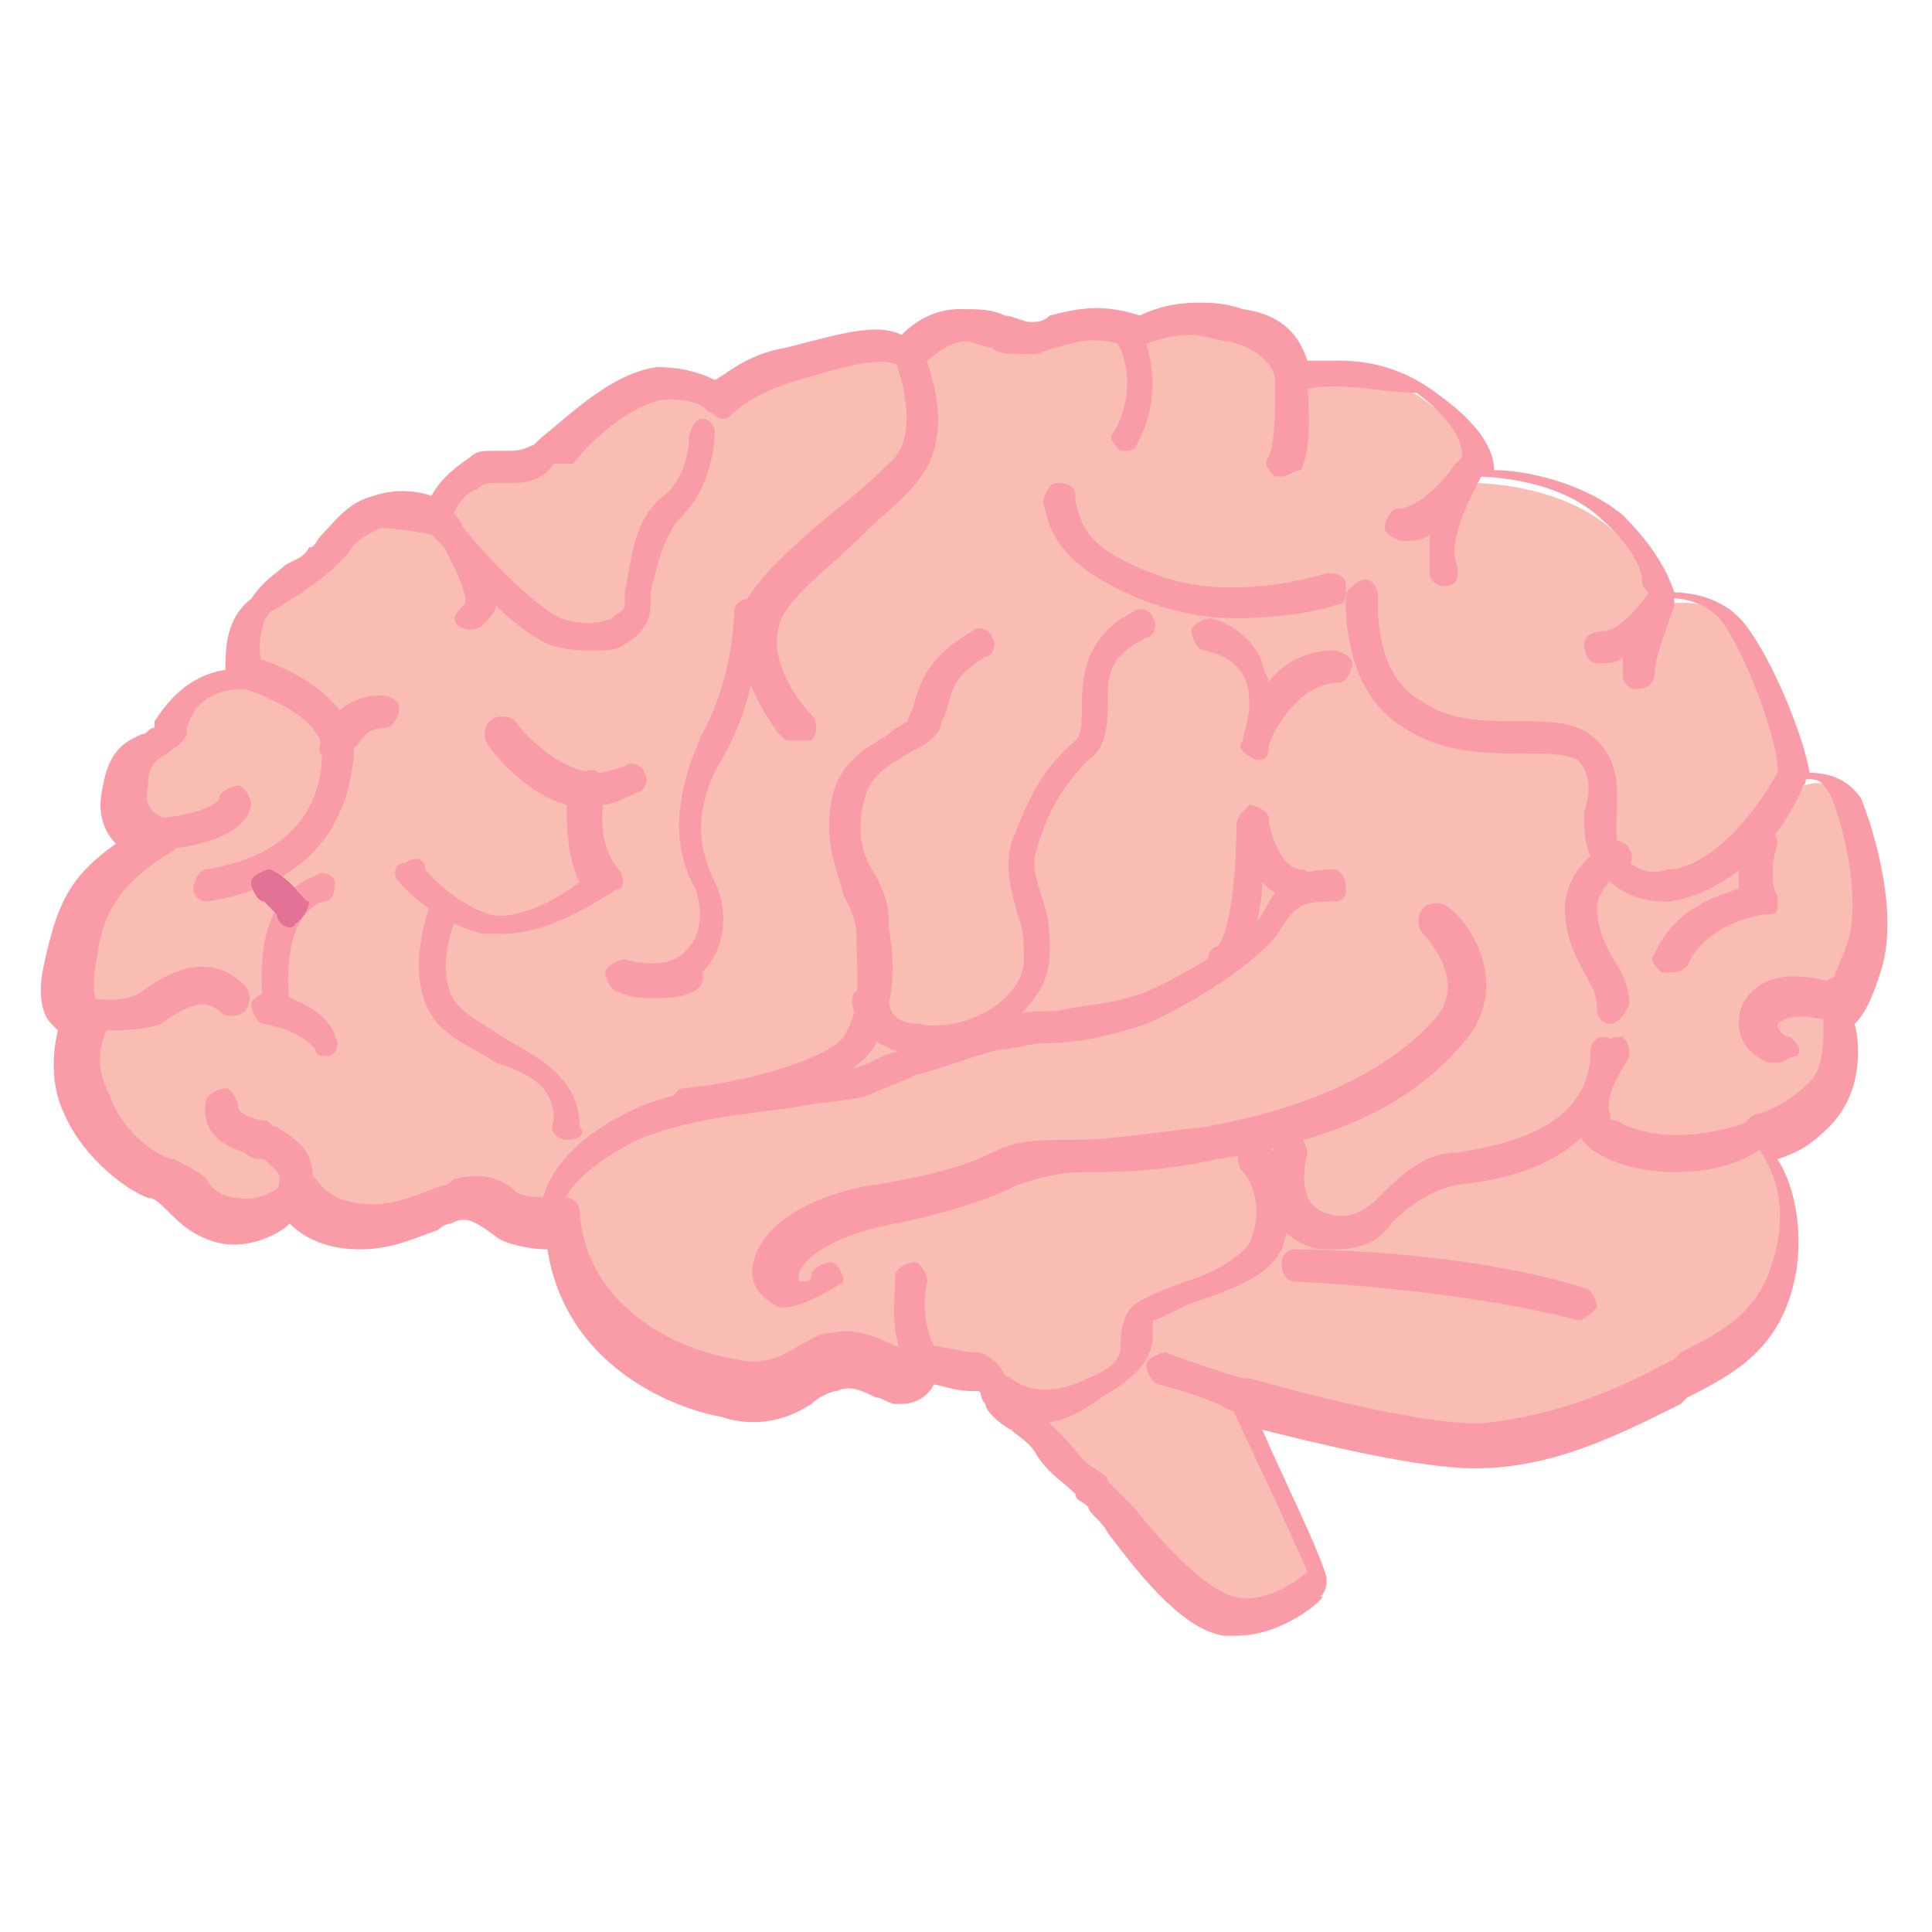 <?xml version="1.0" encoding="utf-8"?>
<!-- Generator: Adobe Illustrator 18.0.0, SVG Export Plug-In . SVG Version: 6.00 Build 0)  -->
<!DOCTYPE svg PUBLIC "-//W3C//DTD SVG 1.0//EN" "http://www.w3.org/TR/2001/REC-SVG-20010904/DTD/svg10.dtd">
<svg version="1.0" id="Layer_1" xmlns="http://www.w3.org/2000/svg" xmlns:xlink="http://www.w3.org/1999/xlink" x="0px" y="0px"
	 width="30px" height="30px" viewBox="0 0 30 30" enable-background="new 0 0 30 30" xml:space="preserve">
<g>
	<g>
		<path fill="#F9BDB3" d="M2.4,12.9c0,0-0.6-0.1-0.5-0.8c0.1-0.7,0.5-0.6,0.7-0.9c0.2-0.3,0.4-0.8,1.2-0.8c0,0-0.1-0.8,0.3-1.2
			C4.4,9,4.7,9,5,8.7c0.3-0.3,0.4-0.6,0.8-0.7C6.2,7.8,6.8,8,6.8,8s0.1-0.4,0.5-0.7C7.7,7.1,8,7.4,8.4,7c0.4-0.4,1.1-1,1.8-1.1
			C10.9,5.9,11,6.2,11,6.2s0.3-0.4,1.2-0.6C13,5.4,13.7,5.2,14,5.5c0,0,0.4-0.4,0.9-0.5c0.4-0.1,0.7,0.2,1.1,0.1
			c0.4-0.1,0.8-0.4,1.6,0c0,0,0.6-0.3,1.5-0.1c1,0.2,0.9,0.9,0.9,0.9s1.1-0.4,2.1,0.3c1,0.7,0.8,1.3,0.8,1.3s1.3,0,2.1,0.7
			c0.8,0.7,0.8,1.2,0.8,1.2s0.7-0.2,1.2,0.3c0.5,0.5,1,2,1,2.5c0,0,0.5-0.2,0.8,0.3c0.2,0.5,0.5,1.7,0.3,2.5
			c-0.2,0.8-0.4,0.7-0.4,0.7s0.3,1-0.3,1.5s-1,0.6-1,0.6s0.6,0.7,0.4,1.8c-0.2,1.2-0.9,1.5-1.7,1.9c-0.8,0.4-1.9,1-3.1,1
			c-1.2,0.1-3.7-0.7-3.7-0.7s1.1,2.3,1.3,2.8c0,0-0.7,0.7-1.4,0.6c-0.7-0.1-1.8-1.6-2.1-1.9c-0.3-0.3-0.5-0.4-0.8-0.8
			c-0.2-0.4-0.7-0.5-0.8-0.8c-0.1-0.2-0.1-0.4-0.3-0.4s-0.8-0.1-0.9-0.2c0,0-0.2,0.5-0.5,0.4c-0.3,0-0.5-0.4-1-0.3
			c-0.5,0.1-0.8,0.6-1.6,0.4c-0.8-0.2-2.4-0.8-2.6-2.6c0,0-0.7,0-0.9-0.1c-0.2-0.1-0.4-0.3-0.8-0.2c-0.4,0.1-1.6,0.8-2.4-0.1
			c0,0-0.5,0.5-1,0.3c-0.6-0.1-0.6-0.6-1-0.7c-0.4-0.1-1.8-1.1-1.2-2.5c0,0-0.4,0-0.2-0.9C1.2,13.9,1.5,13.5,2.4,12.9z"/>
		<path fill="#F99CA7" d="M19.2,25.4c-0.1,0-0.2,0-0.2,0c-0.6-0.1-1.2-0.8-1.8-1.6c-0.1-0.2-0.3-0.3-0.3-0.4
			c-0.1-0.1-0.2-0.1-0.2-0.2c-0.2-0.2-0.4-0.3-0.6-0.6c-0.1-0.2-0.3-0.3-0.4-0.4c-0.2-0.1-0.4-0.3-0.4-0.4c0-0.1-0.1-0.2-0.1-0.2
			l-0.1,0c-0.3,0-0.5-0.1-0.6-0.1c-0.1,0.2-0.3,0.3-0.5,0.3c0,0-0.1,0-0.1,0c-0.1,0-0.2-0.1-0.3-0.1c-0.2-0.1-0.4-0.2-0.6-0.1
			c-0.1,0-0.3,0.1-0.4,0.2c-0.3,0.2-0.8,0.4-1.4,0.2c-0.6-0.1-2.4-0.7-2.7-2.6c-0.3,0-0.7-0.1-0.8-0.2C7.3,18.9,7.2,18.9,7,19
			c0,0-0.1,0-0.2,0.1c-0.3,0.1-0.7,0.3-1.2,0.3c-0.4,0-0.8-0.1-1.1-0.4c-0.2,0.2-0.7,0.4-1.1,0.3c-0.4-0.1-0.6-0.3-0.8-0.5
			c-0.1-0.1-0.2-0.2-0.3-0.2c-0.3-0.1-1-0.6-1.3-1.3c-0.2-0.4-0.2-0.9-0.1-1.3c0,0,0,0-0.1-0.1c-0.2-0.2-0.2-0.6-0.1-1
			c0.2-0.9,0.4-1.3,1.1-1.8c-0.2-0.2-0.3-0.5-0.2-0.9c0.1-0.6,0.4-0.7,0.6-0.8c0.1,0,0.1-0.1,0.2-0.1l0-0.1c0.2-0.3,0.5-0.7,1.1-0.8
			c0-0.3,0-0.8,0.4-1.1C4.1,9,4.3,8.9,4.4,8.8s0.3-0.1,0.4-0.3C4.9,8.5,4.9,8.4,5,8.3c0.2-0.2,0.4-0.5,0.8-0.6
			c0.3-0.1,0.6-0.1,0.9,0c0.1-0.2,0.3-0.4,0.6-0.6C7.4,7,7.5,7,7.7,7l0.2,0c0.1,0,0.2,0,0.4-0.1l0.1-0.1c0.5-0.4,1.1-1,1.8-1.1
			c0.4,0,0.7,0.1,0.9,0.2c0.2-0.1,0.5-0.4,1.1-0.5C13,5.2,13.6,5,14,5.2c0.2-0.2,0.5-0.4,0.9-0.4c0.3,0,0.5,0,0.7,0.1
			c0.1,0,0.3,0.1,0.4,0.1c0.1,0,0.2,0,0.3-0.1c0.4-0.1,0.8-0.2,1.4,0c0.2-0.1,0.5-0.2,0.9-0.2c0.2,0,0.4,0,0.7,0.1
			c0.7,0.1,0.9,0.5,1,0.8c0.1,0,0.3,0,0.5,0c0.6,0,1.1,0.2,1.5,0.5c0.7,0.5,0.9,0.9,0.9,1.2c0.5,0,1.4,0.2,2,0.7
			c0.5,0.5,0.7,0.9,0.8,1.2c0.3,0,0.8,0.1,1.1,0.5c0.4,0.5,0.9,1.7,1,2.3c0.3,0,0.6,0.1,0.8,0.4c0.2,0.5,0.6,1.8,0.3,2.7
			c-0.1,0.3-0.2,0.6-0.4,0.8c0.1,0.4,0.1,1.1-0.4,1.6c-0.3,0.3-0.5,0.4-0.8,0.5c0.2,0.3,0.4,0.9,0.3,1.7c-0.2,1.2-0.9,1.6-1.7,2
			l-0.1,0.1c-1,0.5-2,1-3.2,1c-0.9,0-2.5-0.4-3.3-0.6c0.3,0.7,0.9,1.9,1,2.3c0,0.1,0,0.2-0.1,0.3C20.7,24.7,20,25.4,19.2,25.4z
			 M14.3,20.8c0.1,0,0.1,0,0.2,0.1c0.1,0,0.5,0.1,0.6,0.1l0.1,0c0.3,0.1,0.4,0.3,0.5,0.6c0,0,0.1,0.1,0.2,0.2
			c0.2,0.1,0.4,0.3,0.6,0.5c0.2,0.2,0.3,0.4,0.5,0.5c0.1,0.1,0.2,0.1,0.2,0.2c0.1,0.1,0.2,0.2,0.4,0.4c0.4,0.5,1.1,1.3,1.6,1.4
			c0.4,0.1,0.9-0.2,1.1-0.4c-0.3-0.7-1.2-2.6-1.2-2.6c0-0.1,0-0.2,0-0.3c0.1-0.1,0.2-0.1,0.3-0.1c0,0,2.4,0.7,3.5,0.7l0.1,0
			c1.1-0.1,2.1-0.5,3-1l0.1-0.1c0.8-0.4,1.3-0.7,1.5-1.7c0.2-1-0.4-1.6-0.4-1.6c-0.1-0.1-0.1-0.2-0.1-0.2c0-0.1,0.1-0.2,0.2-0.2
			c0,0,0.4-0.1,0.8-0.5c0.3-0.3,0.2-1,0.2-1.3c0-0.1,0-0.2,0.1-0.3c0,0,0.1,0,0.1-0.1c0,0,0.1-0.2,0.2-0.5c0.2-0.7-0.1-1.9-0.3-2.3
			c-0.1-0.1-0.1-0.2-0.3-0.2c-0.1,0-0.2,0-0.2,0c-0.1,0-0.2,0-0.2,0s-0.1-0.1-0.1-0.2c0-0.4-0.5-1.8-0.9-2.3
			c-0.4-0.4-0.9-0.3-0.9-0.3c-0.1,0-0.2,0-0.2-0.1c-0.1-0.1-0.1-0.1-0.1-0.2l0,0c0,0,0-0.4-0.7-1c-0.7-0.6-1.8-0.6-1.9-0.6
			c-0.1,0-0.2,0-0.2-0.1c0-0.1-0.1-0.1,0-0.2l0,0c0,0,0.1-0.4-0.7-1C21.6,6.1,21.2,6,20.7,6c-0.4,0-0.6,0.1-0.6,0.1
			c-0.1,0-0.2,0-0.2,0c-0.1-0.1-0.1-0.1-0.1-0.2c0,0,0-0.4-0.7-0.6c-0.2,0-0.4-0.1-0.6-0.1c-0.5,0-0.8,0.2-0.8,0.2
			c-0.1,0-0.2,0-0.2,0c-0.4-0.2-0.8-0.1-1.1,0c-0.1,0-0.2,0.1-0.4,0.1c-0.3,0-0.5,0-0.6-0.1c-0.1,0-0.3-0.1-0.4-0.1
			c-0.3,0-0.6,0.3-0.7,0.4c-0.1,0.1-0.2,0.1-0.3,0c-0.3-0.2-0.9,0-1.6,0.2c-0.7,0.2-1,0.5-1,0.5c-0.1,0.1-0.1,0.1-0.2,0.1
			c-0.1,0-0.1-0.1-0.2-0.1l0,0c0,0-0.1-0.2-0.6-0.2c-0.5,0-1.2,0.6-1.5,1L8.6,7.2C8.4,7.5,8.1,7.5,7.9,7.5l-0.2,0
			c-0.1,0-0.2,0-0.3,0.1C7.1,7.7,7,8.1,7,8.1c0,0.1-0.1,0.1-0.1,0.2s-0.1,0-0.2,0c0,0-0.5-0.1-0.8-0.1C5.7,8.3,5.5,8.4,5.4,8.6
			C5.3,8.7,5.2,8.8,5.2,8.8C5,9,4.8,9.1,4.7,9.2C4.5,9.3,4.4,9.4,4.2,9.5C4,9.7,4,10.2,4.1,10.4c0,0.1,0,0.1-0.1,0.2
			c0,0.1-0.1,0.1-0.2,0.1c-0.6,0-0.8,0.3-0.9,0.6l0,0.1c-0.1,0.2-0.2,0.2-0.3,0.3c-0.2,0.1-0.3,0.2-0.3,0.5
			c-0.1,0.4,0.2,0.5,0.3,0.5c0.1,0,0.2,0.1,0.2,0.2c0,0.1,0,0.2-0.1,0.3c-0.8,0.5-1.1,0.9-1.2,1.7c-0.1,0.5,0,0.6,0,0.7
			c0.1,0,0.1,0.1,0.2,0.1c0,0.1,0,0.2,0,0.2c-0.2,0.4-0.2,0.7,0,1.1c0.2,0.6,0.8,1,1,1c0.2,0.1,0.4,0.2,0.5,0.3
			c0.1,0.2,0.3,0.3,0.5,0.3c0.4,0.1,0.8-0.3,0.8-0.3c0,0,0.1-0.1,0.2-0.1c0.1,0,0.1,0,0.2,0.1c0.2,0.3,0.5,0.4,0.9,0.4
			c0.4,0,0.8-0.2,1.1-0.3c0.1,0,0.1-0.1,0.2-0.1c0.4-0.1,0.7,0,0.9,0.2c0.1,0.1,0.5,0.1,0.8,0.1c0.1,0,0.2,0.1,0.2,0.2
			c0.1,1.6,1.7,2.2,2.4,2.3c0.4,0.1,0.7,0,1-0.2c0.2-0.1,0.3-0.2,0.5-0.2c0.4-0.1,0.8,0.1,1,0.2c0.1,0,0.1,0.1,0.2,0.1
			c0,0,0.1-0.2,0.2-0.3C14.1,20.9,14.1,20.8,14.3,20.8C14.2,20.8,14.3,20.8,14.3,20.8z"/>
	</g>
	<path fill="#F99CA7" d="M2.4,13.2c-0.1,0-0.2-0.1-0.2-0.2c0-0.1,0.1-0.3,0.2-0.3c0.5,0,1-0.2,1-0.3c0-0.1,0.2-0.2,0.3-0.2
		c0.1,0,0.2,0.2,0.2,0.3C3.8,13.1,2.6,13.2,2.4,13.2C2.4,13.2,2.4,13.2,2.4,13.2z"/>
	<path fill="#F99CA7" d="M3.2,14C3.1,14,3,13.9,3,13.8c0-0.1,0.1-0.3,0.2-0.3c1.9-0.3,1.8-1.7,1.8-1.9c-0.1-0.5-0.9-0.8-1.2-0.9
		c-0.1,0-0.2-0.2-0.2-0.3s0.2-0.2,0.3-0.2c0.1,0,1.4,0.4,1.6,1.3C5.5,12.3,5.2,13.7,3.2,14C3.2,14,3.2,14,3.2,14z"/>
	<path fill="#F99CA7" d="M5.2,11.8C5.2,11.8,5.2,11.8,5.2,11.8c-0.2,0-0.3-0.1-0.2-0.3c0-0.2,0.3-0.7,0.9-0.7c0.2,0,0.3,0.1,0.3,0.2
		c0,0.1-0.1,0.3-0.2,0.3c-0.4,0-0.4,0.3-0.5,0.3C5.4,11.7,5.3,11.8,5.2,11.8z"/>
	<path fill="#F99CA7" d="M1.6,16c-0.2,0-0.3,0-0.4,0C1.1,16,1,15.9,1,15.7c0-0.1,0.2-0.2,0.3-0.2c0.2,0,0.6,0.1,0.9-0.1
		c0.8-0.6,1.3-0.4,1.6-0.1c0.1,0.1,0.1,0.3,0,0.4c-0.1,0.1-0.3,0.1-0.4,0c-0.2-0.2-0.5-0.1-0.9,0.2C2.2,16,1.9,16,1.6,16z"/>
	<path fill="#F99CA7" d="M4.5,18.8C4.5,18.8,4.4,18.8,4.5,18.8c-0.2-0.1-0.3-0.2-0.2-0.3c0.1-0.3,0-0.3-0.2-0.5
		C4,18,3.9,18,3.8,17.9c-0.3-0.1-0.7-0.3-0.6-0.8c0-0.1,0.2-0.2,0.3-0.2c0.1,0,0.2,0.2,0.2,0.3c0,0.1,0.3,0.2,0.4,0.2
		c0.1,0,0.1,0.1,0.2,0.1c0.3,0.2,0.7,0.4,0.5,1.1C4.7,18.8,4.6,18.8,4.5,18.8z"/>
	<path fill="#F99CA7" d="M8.6,19.3c-0.1,0-0.2-0.1-0.2-0.2c-0.1-0.7,0.4-1.4,1.5-1.9c0.7-0.3,1.7-0.4,2.5-0.5c0.5,0,0.9-0.1,1.1-0.2
		c0.2-0.1,0.4-0.2,0.7-0.2c0.4-0.2,0.9-0.3,1.4-0.5c0.3-0.1,0.5-0.1,0.8-0.1c0.4-0.1,0.9-0.1,1.4-0.3c0.9-0.4,1.7-1,1.8-1.2
		c0.2-0.4,0.4-0.7,1.1-0.7c0.1,0,0.2,0.1,0.2,0.3s-0.1,0.2-0.3,0.2c-0.4,0-0.5,0.1-0.7,0.4c-0.2,0.4-1.2,1.1-2.1,1.5
		c-0.6,0.2-1.1,0.3-1.6,0.3c-0.2,0-0.5,0.1-0.7,0.1c-0.4,0.1-0.9,0.3-1.3,0.4c-0.2,0.1-0.5,0.2-0.7,0.3c-0.3,0.1-0.7,0.1-1.2,0.2
		c-0.8,0.1-1.7,0.2-2.4,0.5c-1,0.5-1.3,1-1.2,1.4C8.8,19.1,8.8,19.2,8.6,19.3C8.6,19.3,8.6,19.3,8.6,19.3z"/>
	<path fill="#F99CA7" d="M12.2,20.3c-0.1,0-0.1,0-0.1,0c-0.2-0.1-0.5-0.3-0.4-0.7c0.2-0.9,1.7-1.2,1.9-1.2c0.5-0.1,1.2-0.2,1.8-0.5
		c0.4-0.2,0.7-0.2,1.3-0.2c0.5,0,1.1-0.1,2-0.2c1.7-0.3,2.9-0.9,3.6-1.7c0.5-0.6-0.2-1.3-0.2-1.3c-0.1-0.1-0.1-0.3,0-0.4
		c0.1-0.1,0.3-0.1,0.4,0c0.4,0.3,0.9,1.2,0.3,2c-0.8,1-2,1.6-3.9,1.9c-0.9,0.2-1.6,0.2-2,0.2c-0.5,0-0.8,0.1-1.1,0.2
		c-0.6,0.3-1.4,0.5-1.9,0.6c-0.6,0.1-1.4,0.4-1.5,0.8c0,0.1,0,0.1,0,0.1c0.1,0,0.2,0,0.2-0.1c0-0.1,0.2-0.2,0.3-0.2
		c0.1,0,0.2,0.2,0.2,0.3C12.8,20.1,12.4,20.3,12.2,20.3z"/>
	<path fill="#F99CA7" d="M10.6,17.4c-0.1,0-0.2-0.1-0.2-0.2c0-0.1,0.1-0.3,0.2-0.3c1.1-0.1,2.3-0.5,2.5-0.8c0.3-0.5,0.2-0.9,0.2-1.5
		l0-0.1c0-0.2-0.1-0.4-0.2-0.6c-0.1-0.4-0.3-0.8-0.2-1.4c0.1-0.7,0.6-0.9,0.9-1.1c0.1-0.1,0.3-0.2,0.3-0.2c0-0.1,0.1-0.2,0.1-0.3
		c0.1-0.3,0.2-0.7,0.9-1.1c0.1-0.1,0.3,0,0.3,0.1c0.1,0.1,0,0.3-0.1,0.3c-0.5,0.3-0.5,0.5-0.6,0.8c0,0.1-0.1,0.2-0.1,0.3
		c-0.1,0.2-0.3,0.3-0.5,0.4c-0.3,0.2-0.6,0.3-0.7,0.8c-0.1,0.5,0,0.8,0.2,1.1c0.1,0.2,0.2,0.4,0.2,0.7l0,0.1
		c0.1,0.6,0.1,1.1-0.2,1.8C13.2,17,11.2,17.3,10.6,17.4C10.6,17.4,10.6,17.4,10.6,17.4z"/>
	<path fill="#F99CA7" d="M14.5,16.4c-0.1,0-0.2,0-0.3,0c-0.4-0.1-0.6-0.2-0.8-0.4c-0.2-0.3-0.2-0.6-0.1-0.6c0-0.1,0.1-0.2,0.3-0.2
		c0.1,0,0.2,0.2,0.2,0.3c0,0.1,0,0.4,0.5,0.4c0.4,0.1,1-0.1,1.3-0.4c0.1-0.1,0.3-0.3,0.3-0.6c0-0.2,0-0.5-0.1-0.7
		c-0.1-0.4-0.2-0.7-0.1-1.1c0.2-0.5,0.4-1.1,1-1.6c0.1-0.1,0.1-0.3,0.1-0.5c0-0.4,0-1.1,0.8-1.5c0.1-0.1,0.3,0,0.3,0.1
		c0.1,0.1,0,0.3-0.1,0.3c-0.6,0.3-0.6,0.6-0.6,1c0,0.3,0,0.7-0.3,0.9c-0.5,0.5-0.7,1-0.8,1.4c-0.1,0.2,0,0.5,0.1,0.8
		c0.1,0.3,0.1,0.5,0.1,0.8c0,0.4-0.2,0.7-0.5,1C15.5,16.2,15,16.4,14.5,16.4z"/>
	<path fill="#F99CA7" d="M9.2,10.1c-0.2,0-0.4,0-0.7-0.1C8.3,9.9,8,9.7,7.7,9.4c0,0.1-0.1,0.2-0.2,0.3c-0.1,0.1-0.3,0.1-0.4,0
		C7,9.6,7.1,9.5,7.2,9.4c0.1-0.1-0.1-0.5-0.3-0.9C6.7,8.3,6.6,8.2,6.6,8.1C6.5,8,6.5,7.9,6.6,7.8c0.1-0.1,0.3-0.1,0.3,0
		C7,7.9,7.1,8,7.2,8.2c0.4,0.5,1.1,1.2,1.5,1.4c0.3,0.1,0.6,0.1,0.8,0c0.1-0.1,0.2-0.1,0.2-0.2l0-0.2c0.1-0.4,0.1-1.1,0.6-1.5
		c0.4-0.3,0.4-0.9,0.4-0.9c0-0.1,0.1-0.3,0.2-0.3c0,0,0,0,0,0c0.1,0,0.2,0.1,0.2,0.2c0,0,0,0.8-0.5,1.3c-0.3,0.3-0.4,0.8-0.5,1.2
		l0,0.2c0,0.3-0.2,0.5-0.4,0.6C9.6,10.1,9.4,10.1,9.2,10.1z"/>
	<path fill="#F99CA7" d="M12.3,11.5c-0.1,0-0.1,0-0.2-0.1c0,0-0.8-1-0.6-1.9C11.7,9,12.4,8.4,13,7.9c0.4-0.3,0.7-0.6,0.9-0.8
		c0.4-0.5,0-1.5,0-1.5c-0.1-0.1,0-0.3,0.1-0.3c0.1-0.1,0.3,0,0.3,0.1c0,0,0.6,1.2,0,2c-0.2,0.3-0.6,0.6-0.9,0.9
		c-0.5,0.5-1.2,1-1.3,1.4c-0.2,0.7,0.5,1.4,0.5,1.4c0.1,0.1,0.1,0.3,0,0.4C12.5,11.5,12.4,11.5,12.3,11.5z"/>
	<path fill="#F99CA7" d="M10.2,15.5c-0.2,0-0.4,0-0.6-0.1c-0.1,0-0.2-0.2-0.2-0.3c0-0.1,0.2-0.2,0.3-0.2c0.4,0.1,0.8,0.1,1-0.2
		c0.2-0.2,0.2-0.6,0.1-0.9c-0.4-0.7-0.3-1.5,0.1-2.4c0.5-0.9,0.5-1.9,0.5-1.9c0-0.1,0.1-0.2,0.2-0.2c0,0,0,0,0,0
		c0.1,0,0.2,0.1,0.2,0.3c0,0,0,1.2-0.6,2.2c-0.4,0.7-0.4,1.3-0.1,1.9c0.2,0.4,0.2,1-0.2,1.4C11,15.4,10.6,15.5,10.2,15.5z"/>
	<path fill="#F99CA7" d="M7.8,14.5c-0.1,0-0.2,0-0.3,0c-0.8-0.2-1.3-0.8-1.3-0.8c-0.1-0.1-0.1-0.3,0.1-0.3c0.1-0.1,0.3-0.1,0.3,0.1
		c0,0,0.4,0.5,1,0.7c0.4,0.1,1-0.2,1.4-0.5c-0.2-0.4-0.2-0.9-0.2-1.2c-0.7-0.2-1.2-0.9-1.2-0.9c-0.1-0.1-0.1-0.3,0-0.4
		c0.1-0.1,0.3-0.1,0.4,0c0,0,0.5,0.7,1.2,0.8c0.1,0,0.1,0.1,0.2,0.1c0,0.1,0,0.1,0,0.2c0,0-0.2,0.7,0.2,1.2c0.1,0.1,0.1,0.3,0,0.3
		C9.4,13.9,8.6,14.5,7.8,14.5z"/>
	<path fill="#F99CA7" d="M8.8,17.7C8.8,17.7,8.8,17.7,8.8,17.7c-0.1,0-0.3-0.1-0.2-0.3c0-0.5-0.3-0.7-0.9-0.9
		c-0.3-0.2-0.6-0.3-0.9-0.6c-0.6-0.7-0.1-1.9-0.1-1.9c0.1-0.1,0.2-0.2,0.3-0.1c0.1,0.1,0.2,0.2,0.1,0.3c0,0-0.4,0.9,0,1.4
		c0.2,0.2,0.4,0.3,0.7,0.5c0.5,0.3,1.2,0.6,1.2,1.4C9.1,17.6,9,17.7,8.8,17.7z"/>
	<path fill="#F99CA7" d="M5.1,16.4c-0.1,0-0.2,0-0.2-0.1c0,0-0.2-0.3-0.8-0.4c-0.1,0-0.2-0.2-0.2-0.3c0-0.1,0.2-0.2,0.3-0.2
		c0.8,0.2,1,0.6,1,0.7c0.1,0.1,0,0.3-0.1,0.3C5.2,16.4,5.1,16.4,5.1,16.4z"/>
	<path fill="#F99CA7" d="M4.3,15.9c-0.1,0-0.2-0.1-0.2-0.2c0-0.1-0.3-1.7,0.8-2.1c0.1-0.1,0.3,0,0.3,0.1C5.2,13.8,5.2,14,5,14
		c-0.7,0.3-0.5,1.6-0.5,1.6C4.6,15.7,4.5,15.9,4.3,15.9C4.4,15.9,4.4,15.9,4.3,15.9z"/>
	<path fill="#E27296" d="M4.5,14.4c-0.1,0-0.2-0.1-0.2-0.2c0,0-0.1-0.1-0.2-0.2c-0.1,0-0.2-0.2-0.2-0.3c0-0.1,0.2-0.2,0.3-0.2
		C4.6,13.7,4.7,14,4.8,14C4.8,14.1,4.7,14.3,4.5,14.4C4.6,14.3,4.6,14.4,4.5,14.4z"/>
	<path fill="#F99CA7" d="M9.3,12.5c-0.2,0-0.3-0.1-0.3-0.1c-0.1-0.1-0.2-0.2-0.1-0.3C9,12,9.2,11.9,9.3,12c0,0,0.1,0,0.4-0.1
		c0.1-0.1,0.3,0,0.3,0.1c0.1,0.1,0,0.3-0.1,0.3C9.7,12.4,9.5,12.5,9.3,12.5z"/>
	<path fill="#F99CA7" d="M14.1,21.2c-0.3-0.4-0.2-1-0.2-1.4c0-0.1,0.2-0.2,0.3-0.2c0.1,0,0.2,0.2,0.2,0.3c-0.1,0.4,0,0.8,0.1,1
		L14.1,21.2z"/>
	<path fill="#F99CA7" d="M16.1,22.1c-0.5,0-0.8-0.3-0.8-0.3c-0.1-0.1-0.1-0.3,0-0.4c0.1-0.1,0.2-0.1,0.4,0c0,0,0.4,0.4,1.2,0
		c0.5-0.2,0.5-0.4,0.5-0.5c0-0.1,0-0.3,0.1-0.5c0.1-0.2,0.4-0.3,0.9-0.5c0.4-0.1,0.9-0.4,1-0.6c0.2-0.4,0.1-0.9-0.1-1.1
		c-0.1-0.1-0.1-0.3,0-0.4c0.1-0.1,0.3-0.1,0.4,0c0.4,0.4,0.4,1.1,0.2,1.6c-0.2,0.4-0.7,0.6-1.3,0.8c-0.3,0.1-0.6,0.3-0.7,0.3
		c0,0,0,0.1,0,0.2c0,0.3-0.1,0.6-0.8,1C16.7,22,16.4,22.1,16.1,22.1z"/>
	<path fill="#F99CA7" d="M20.7,19.4c-0.2,0-0.3,0-0.5-0.1c-0.6-0.3-0.6-1.1-0.4-1.5c0-0.1,0.2-0.2,0.3-0.2c0.1,0,0.2,0.2,0.2,0.3
		c0,0-0.2,0.7,0.2,0.9c0.4,0.2,0.7,0,0.9-0.2c0.3-0.3,0.7-0.7,1.2-0.7c1.4-0.2,2.1-0.7,2.1-1.6c0-0.1,0.1-0.2,0.2-0.2
		s0.2,0.1,0.2,0.2c0,0.8-0.4,1.9-2.5,2.1c-0.4,0.1-0.7,0.3-1,0.6C21.4,19.3,21.1,19.4,20.7,19.4z"/>
	<path fill="#F99CA7" d="M26,18.2c-0.4,0-0.9-0.1-1.2-0.3c-0.2-0.1-0.3-0.3-0.3-0.4c-0.1-0.5,0.4-1.2,0.4-1.3
		c0.1-0.1,0.2-0.1,0.3-0.1c0.1,0.1,0.1,0.2,0.1,0.3c-0.1,0.2-0.4,0.6-0.3,0.9c0,0.1,0,0.1,0.1,0.1c0.5,0.3,1.3,0.3,2.1,0
		c0.1-0.1,0.3,0,0.3,0.1c0.1,0.1,0,0.3-0.1,0.3C27,18.1,26.5,18.2,26,18.2z"/>
	<path fill="#F99CA7" d="M27.6,16.5c0,0-0.1,0-0.1,0c-0.1,0-0.5-0.2-0.5-0.6c0-0.1,0-0.3,0.2-0.5c0.4-0.4,1.1-0.2,1.4-0.1
		c0.1,0,0.3,0.1,0.3,0.3c0,0.1-0.1,0.3-0.2,0.3c0,0-0.1,0-0.2,0c-0.2-0.1-0.7-0.2-0.9,0c0,0.1,0.1,0.2,0.2,0.2
		c0.1,0.1,0.2,0.2,0.1,0.3C27.8,16.4,27.7,16.5,27.6,16.5z"/>
	<path fill="#F99CA7" d="M22.4,9.1c-0.1,0-0.2-0.1-0.2-0.2c0-0.2,0-0.4,0-0.6c-0.1,0.1-0.3,0.1-0.4,0.1c-0.1,0-0.3-0.1-0.3-0.2
		c0-0.1,0.1-0.3,0.2-0.3c0.3,0,0.7-0.4,0.9-0.7c0.1-0.1,0.2-0.1,0.3-0.1c0.1,0.1,0.1,0.2,0.1,0.3c-0.1,0.2-0.5,0.9-0.4,1.3
		C22.7,9,22.6,9.1,22.4,9.1C22.5,9.1,22.5,9.1,22.4,9.1z"/>
	<path fill="#F99CA7" d="M25.4,10.7c-0.1,0-0.2-0.1-0.2-0.2c0-0.1,0-0.2,0-0.3c-0.1,0.1-0.2,0.1-0.4,0.1c-0.1,0-0.2-0.1-0.2-0.3
		c0-0.1,0.1-0.2,0.3-0.2c0.2,0,0.5-0.3,0.7-0.6c0.1-0.1,0.2-0.1,0.3-0.1C26,9.2,26,9.3,26,9.4c-0.1,0.3-0.3,0.8-0.3,1
		C25.7,10.6,25.6,10.7,25.4,10.7C25.4,10.7,25.4,10.7,25.4,10.7z"/>
	<path fill="#F99CA7" d="M25.9,14c-0.4,0-0.7-0.1-1-0.4c-0.2-0.2-0.3-0.5-0.3-0.8c0,0,0-0.1,0-0.2c0.1-0.3,0.1-0.6-0.1-0.8
		c-0.2-0.1-0.5-0.1-0.9-0.1c-0.5,0-1.2,0-1.8-0.4c-1-0.6-0.9-2-0.9-2.1C21,9.1,21.1,9,21.2,9c0.1,0,0.2,0.1,0.2,0.3
		c0,0-0.1,1.2,0.7,1.6c0.4,0.3,1,0.3,1.5,0.3c0.5,0,0.9,0,1.2,0.3c0.4,0.4,0.3,0.9,0.3,1.3c0,0.1,0,0.1,0,0.1c0,0.1,0,0.2,0.1,0.4
		c0.2,0.2,0.4,0.3,0.7,0.2c0.5,0,1.2-0.6,1.7-1.5c0.1-0.1,0.2-0.2,0.3-0.1c0.1,0.1,0.2,0.2,0.1,0.3C27.6,13.2,26.7,13.9,25.9,14
		C26,14,25.9,14,25.9,14z"/>
	<path fill="#F99CA7" d="M19.2,9.6c-0.5,0-1-0.1-1.5-0.3c-1.2-0.5-1.4-1-1.5-1.5c0-0.1,0.1-0.3,0.2-0.3c0.1,0,0.3,0,0.3,0.2l0,0.1
		c0.1,0.3,0.1,0.7,1.2,1.1c1.2,0.5,2.7,0,2.7,0c0.1,0,0.3,0,0.3,0.2s0,0.3-0.2,0.3C20.8,9.4,20.1,9.6,19.2,9.6z"/>
	<path fill="#F99CA7" d="M17.5,7c0,0-0.1,0-0.1,0c-0.1-0.1-0.2-0.2-0.1-0.3c0.4-0.7,0.1-1.4,0-1.4c-0.1-0.1,0-0.3,0.1-0.3
		c0.1-0.1,0.3,0,0.3,0.1c0,0,0.5,0.9-0.1,1.9C17.7,6.9,17.6,7,17.5,7z"/>
	<path fill="#F99CA7" d="M19.9,7.4c0,0-0.1,0-0.1,0c-0.1-0.1-0.2-0.2-0.1-0.3c0.1-0.2,0.1-0.8,0.1-1.1c0-0.1,0.1-0.3,0.2-0.3
		c0.1,0,0.3,0.1,0.3,0.2c0,0.2,0.1,1-0.1,1.4C20.1,7.3,20,7.4,19.9,7.4z"/>
	<path fill="#F99CA7" d="M19.5,11.8C19.5,11.8,19.4,11.8,19.5,11.8c-0.2-0.1-0.3-0.2-0.2-0.3c0,0,0,0,0,0c0-0.1,0.1-0.3,0.1-0.6
		c0-0.4-0.2-0.7-0.7-0.8c-0.1,0-0.2-0.2-0.2-0.3c0-0.1,0.2-0.2,0.3-0.2c0.4,0.1,0.7,0.4,0.8,0.7c0,0.1,0.1,0.2,0.1,0.3
		c0.2-0.3,0.6-0.5,1-0.5c0.1,0,0.3,0.1,0.3,0.2c0,0.1-0.1,0.3-0.2,0.3c-0.7,0-1.1,0.9-1.1,1c0,0,0,0,0,0
		C19.7,11.8,19.6,11.8,19.5,11.8z"/>
	<path fill="#F99CA7" d="M19,15.1c-0.1,0-0.2,0-0.2-0.1c-0.1-0.1,0-0.3,0.1-0.3c0.2-0.2,0.3-1.1,0.3-1.9c0-0.1,0.1-0.2,0.2-0.3
		c0.1,0,0.3,0.1,0.3,0.2c0,0.2,0.2,0.8,0.5,0.8c0.1,0,0.2,0.1,0.2,0.3S20.2,14,20,13.9c-0.2,0-0.3-0.1-0.4-0.2
		c0,0.5-0.2,1.1-0.5,1.3C19.1,15.1,19,15.1,19,15.1z"/>
	<path fill="#F99CA7" d="M25.9,15.1c0,0-0.1,0-0.1,0c-0.1-0.1-0.2-0.2-0.1-0.3c0.3-0.7,1-0.9,1.3-1c0-0.3,0-0.7,0.1-0.8
		c0-0.1,0.2-0.2,0.3-0.2c0.1,0,0.2,0.2,0.2,0.3c-0.1,0.3-0.1,0.7,0,0.8c0,0.1,0,0.2,0,0.2c0,0.1-0.1,0.1-0.2,0.1
		c0,0-0.9,0.1-1.2,0.8C26.1,15.1,26,15.1,25.9,15.1z"/>
	<path fill="#F99CA7" d="M25,15.9c-0.1,0-0.2-0.1-0.2-0.2c0-0.3-0.1-0.4-0.2-0.6c-0.1-0.2-0.3-0.5-0.3-1c0-0.6,0.6-1,0.7-1
		c0.1-0.1,0.3,0,0.3,0.1c0.1,0.1,0,0.3-0.1,0.3c-0.1,0.1-0.4,0.3-0.4,0.6c0,0.3,0.1,0.5,0.2,0.7c0.1,0.2,0.3,0.4,0.3,0.8
		C25.2,15.8,25.1,15.9,25,15.9z"/>
	<g>
		<path fill="#E27296" d="M19.2,21.7c0,0-0.3-0.2-1.1-0.4"/>
		<path fill="#F99CA7" d="M19.2,21.9c0,0-0.1,0-0.1,0c0,0-0.3-0.2-1.1-0.4c-0.1,0-0.2-0.2-0.2-0.3c0-0.1,0.2-0.2,0.3-0.2
			c0.8,0.3,1.2,0.4,1.2,0.4c0.1,0.1,0.2,0.2,0.1,0.3C19.4,21.9,19.3,21.9,19.2,21.9z"/>
	</g>
	<path fill="#F99CA7" d="M24.5,20.5C24.4,20.5,24.4,20.5,24.5,20.5c-1.9-0.5-4.4-0.6-4.4-0.6c-0.1,0-0.2-0.1-0.2-0.3
		c0-0.1,0.1-0.2,0.2-0.2c0,0,0,0,0,0c0.1,0,2.6,0,4.5,0.6c0.1,0,0.2,0.2,0.2,0.3C24.7,20.4,24.6,20.5,24.5,20.5z"/>
</g>
</svg>
